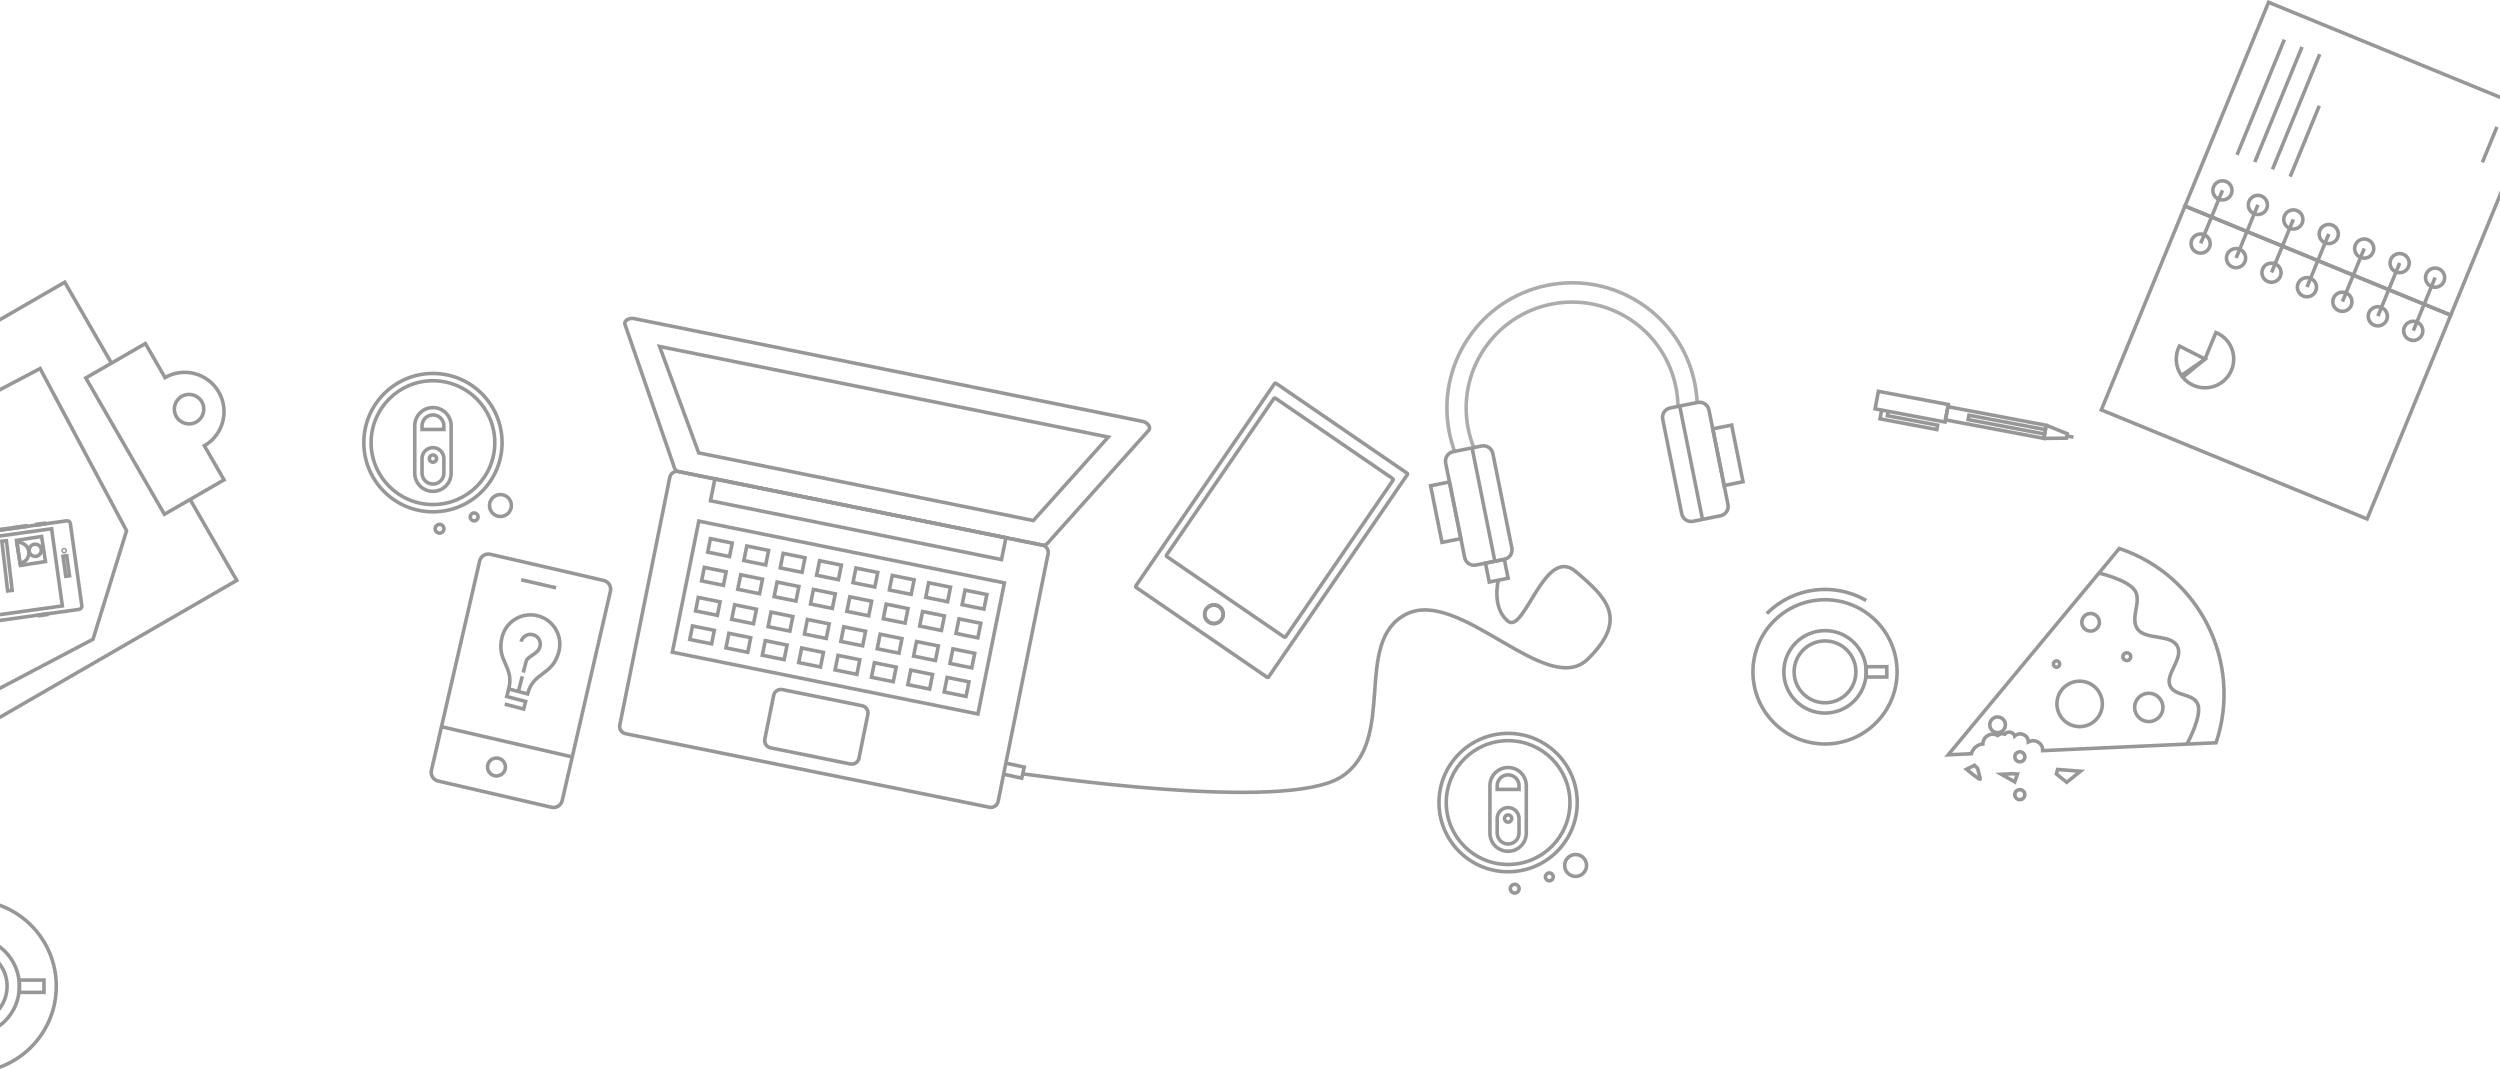 <?xml version="1.0" encoding="UTF-8" standalone="no"?>
<svg width="1440px" height="616px" viewBox="0 0 1440 616" version="1.1" xmlns="http://www.w3.org/2000/svg" xmlns:xlink="http://www.w3.org/1999/xlink" xmlns:sketch="http://www.bohemiancoding.com/sketch/ns">
    <!-- Generator: Sketch 3.2 (9961) - http://www.bohemiancoding.com/sketch -->
    <title>Cover</title>
    <desc>Created with Sketch.</desc>
    <defs>
        <linearGradient x1="880.332%" y1="848.337%" x2="1119.247%" y2="848.337%" id="linearGradient-1">
            <stop stop-color="#3F2576" offset="0%"></stop>
            <stop stop-color="#FF5722" offset="100%"></stop>
        </linearGradient>
        <linearGradient x1="1580.896%" y1="905.73%" x2="1597.297%" y2="905.73%" id="linearGradient-2">
            <stop stop-color="#3F2576" offset="0%"></stop>
            <stop stop-color="#FF5722" offset="100%"></stop>
        </linearGradient>
        <linearGradient x1="1599.46%" y1="871.755%" x2="1604.97%" y2="871.755%" id="linearGradient-3">
            <stop stop-color="#3F2576" offset="0%"></stop>
            <stop stop-color="#FF5722" offset="100%"></stop>
        </linearGradient>
    </defs>
    <g id="Page-1" stroke="none" stroke-width="1" fill="none" fill-rule="evenodd" sketch:type="MSPage">
        <g id="Desktop-HD" sketch:type="MSArtboardGroup" transform="translate(0, -265)" stroke="#979797">
            <g id="Landing" sketch:type="MSLayerGroup" transform="translate(-359, 4)">
                <g id="Cover" transform="translate(0.363, 73.112)" sketch:type="MSShapeGroup">
                    <g id="layer1">
                        <g id="g5096" transform="translate(0.11, 0.436)">
                            <path d="M947.523,633.173 C949.541,633.173 1098.733,656.016 1131.179,634.881 C1163.624,613.746 1137.393,557.287 1168.28,541.335 C1199.168,525.384 1249.641,590.204 1273.165,567.043 C1296.688,543.882 1283.92,531.694 1266.052,516.575 C1248.183,501.457 1236.501,553.256 1226.985,545.176 C1217.469,537.095 1221.634,521.253 1221.634,521.253" id="path14527" stroke-width="2.065"></path>
                            <g id="g18255" transform="translate(1182.354, 350.292)" stroke-width="2.065">
                                <path d="M13.215,97.341 L29.526,94.054 C32.537,93.447 35.449,95.385 36.056,98.398 L47.003,152.806 C47.609,155.819 45.673,158.734 42.662,159.341 L26.352,162.628 C23.341,163.235 20.429,161.297 19.822,158.284 L8.875,103.877 C8.269,100.863 10.205,97.948 13.215,97.341 L13.215,97.341 Z" id="path14355"></path>
                                <path d="M0.192,116.95 L11.064,114.759 L17.631,147.396 L6.759,149.587 L0.192,116.95 Z" id="path14357"></path>
                                <path d="M25.251,95.386 C23.809,91.858 22.679,88.144 21.899,84.269 C15.249,51.216 36.63,19.026 69.655,12.369 C102.681,5.713 134.844,27.112 141.495,60.165 C142.25,63.917 142.641,67.659 142.7,71.351" id="path14359" opacity="0.8"></path>
                                <path d="M14.206,97.602 C12.871,94.035 11.802,90.314 11.027,86.46 C3.167,47.398 28.435,9.355 67.465,1.488 C106.495,-6.378 144.507,18.911 152.367,57.974 C153.14,61.815 153.595,65.646 153.743,69.441" id="path14361" opacity="0.8"></path>
                                <path d="M154.001,68.966 L138.247,72.142 C135.236,72.748 133.299,75.663 133.906,78.677 L144.853,133.084 C145.459,136.098 148.372,138.036 151.383,137.429 L167.139,134.254 C170.149,133.647 172.085,130.732 171.479,127.718 L160.532,73.311 C159.925,70.297 157.013,68.359 154.001,68.966 L154.001,68.966 Z" id="path14363"></path>
                                <path d="M173.593,82.001 L162.722,84.193 L169.288,116.83 L180.16,114.639 L173.593,82.001 Z" id="path14365"></path>
                                <path d="M24.089,95.15 L37.226,160.437" id="path14367"></path>
                                <path d="M143.684,71.046 L156.82,136.333" id="path14369"></path>
                                <path d="M31.789,161.533 L42.662,159.341 L44.851,170.222 L33.979,172.414 L31.789,161.533 Z" id="path14371"></path>
                            </g>
                            <g id="g18284" transform="translate(666.838, 370.776)" stroke-width="2.065">
                                <path d="M82.518,88.298 L292.05,130.654 C294.37,131.124 295.862,133.372 295.393,135.695 L266.615,278.294 C266.146,280.618 263.9,282.11 261.579,281.641 L52.047,239.285 C49.725,238.816 48.235,236.568 48.703,234.244 L77.482,91.645 C77.95,89.322 80.196,87.829 82.518,88.298 L82.518,88.298 Z" id="path14271"></path>
                                <path d="M103.47,92.534 L271.095,126.418 L268.556,139.001 L100.931,105.116 L103.47,92.534 Z" id="path14273"></path>
                                <path d="M94.202,116.851 L270.208,152.43 L254.973,227.923 L78.967,192.344 L94.202,116.851 Z" id="path14275"></path>
                                <path d="M56.693,0.14 L350.037,59.438 C352.359,59.907 354.962,62.714 353.381,64.479 L297.085,127.307 C295.505,129.072 294.37,131.123 292.049,130.654 L82.519,88.298 C80.197,87.829 79.947,85.498 79.174,83.258 L51.657,3.486 C50.884,1.246 54.372,-0.33 56.693,0.14 L56.693,0.14 Z" id="path14277"></path>
                                <path d="M71.608,16.252 L330.058,68.422 L286.911,116.512 L94.138,77.544 L71.608,16.252 Z" id="path14279"></path>
                                <path d="M100.891,126.934 L113.462,129.475 L111.893,137.251 L99.321,134.71 L100.891,126.934 Z" id="path14281"></path>
                                <path d="M121.843,131.169 L134.415,133.711 L132.722,142.099 L120.15,139.557 L121.843,131.169 Z" id="path14283"></path>
                                <path d="M142.796,135.405 L155.368,137.946 L153.675,146.334 L141.104,143.793 L142.796,135.405 Z" id="path14285"></path>
                                <path d="M163.75,139.64 L176.322,142.182 L174.629,150.57 L162.057,148.029 L163.75,139.64 Z" id="path14287"></path>
                                <path d="M184.703,143.876 L197.275,146.417 L195.582,154.806 L183.01,152.264 L184.703,143.876 Z" id="path14289"></path>
                                <path d="M205.655,148.112 L218.227,150.653 L216.534,159.041 L203.962,156.5 L205.655,148.112 Z" id="path14291"></path>
                                <path d="M226.609,152.347 L239.181,154.888 L237.488,163.277 L224.916,160.735 L226.609,152.347 Z" id="path14293"></path>
                                <path d="M247.561,156.583 L260.133,159.124 L258.44,167.512 L245.868,164.971 L247.561,156.583 Z" id="path14295"></path>
                                <path d="M97.379,143.488 L109.951,146.03 L108.382,153.806 L95.81,151.265 L97.379,143.488 Z" id="path14297"></path>
                                <path d="M118.332,147.724 L130.904,150.265 L129.211,158.654 L116.639,156.112 L118.332,147.724 Z" id="path14299"></path>
                                <path d="M139.285,151.96 L151.857,154.501 L150.164,162.889 L137.592,160.348 L139.285,151.96 Z" id="path14301"></path>
                                <path d="M160.238,156.195 L172.81,158.736 L171.117,167.125 L158.545,164.583 L160.238,156.195 Z" id="path14303"></path>
                                <path d="M181.191,160.431 L193.763,162.972 L192.07,171.36 L179.498,168.819 L181.191,160.431 Z" id="path14305"></path>
                                <path d="M202.145,164.666 L214.717,167.208 L213.023,175.596 L200.452,173.054 L202.145,164.666 Z" id="path14307"></path>
                                <path d="M223.097,168.902 L235.669,171.443 L233.977,179.831 L221.405,177.29 L223.097,168.902 Z" id="path14309"></path>
                                <path d="M244.051,173.137 L256.623,175.679 L254.93,184.067 L242.358,181.526 L244.051,173.137 Z" id="path14311"></path>
                                <path d="M93.888,160.789 L106.46,163.33 L104.89,171.107 L92.318,168.565 L93.888,160.789 Z" id="path14313"></path>
                                <path d="M114.841,165.025 L127.412,167.566 L125.72,175.954 L113.148,173.413 L114.841,165.025 Z" id="path14315"></path>
                                <path d="M135.794,169.26 L148.366,171.802 L146.673,180.19 L134.101,177.648 L135.794,169.26 Z" id="path14317"></path>
                                <path d="M156.746,173.496 L169.318,176.037 L167.625,184.425 L155.053,181.884 L156.746,173.496 Z" id="path14319"></path>
                                <path d="M177.699,177.731 L190.271,180.273 L188.579,188.661 L176.007,186.119 L177.699,177.731 Z" id="path14321"></path>
                                <path d="M198.654,181.967 L211.225,184.508 L209.532,192.897 L196.961,190.355 L198.654,181.967 Z" id="path14323"></path>
                                <path d="M219.606,186.203 L232.178,188.744 L230.485,197.132 L217.913,194.591 L219.606,186.203 Z" id="path14325"></path>
                                <path d="M240.559,190.438 L253.131,192.979 L251.438,201.368 L238.867,198.826 L240.559,190.438 Z" id="path14327"></path>
                                <path d="M90.57,177.226 L103.142,179.767 L101.574,187.543 L89.002,185.002 L90.57,177.226 Z" id="path14329"></path>
                                <path d="M111.524,181.461 L124.096,184.003 L122.403,192.391 L109.831,189.849 L111.524,181.461 Z" id="path14331"></path>
                                <path d="M132.477,185.697 L145.048,188.238 L143.355,196.626 L130.783,194.085 L132.477,185.697 Z" id="path14333"></path>
                                <path d="M153.429,189.932 L166.001,192.474 L164.309,200.862 L151.737,198.32 L153.429,189.932 Z" id="path14335"></path>
                                <path d="M174.383,194.168 L186.954,196.709 L185.261,205.097 L172.689,202.556 L174.383,194.168 Z" id="path14337"></path>
                                <path d="M195.336,198.403 L207.908,200.945 L206.215,209.333 L193.643,206.792 L195.336,198.403 Z" id="path14339"></path>
                                <path d="M216.289,202.639 L228.861,205.18 L227.169,213.569 L214.597,211.027 L216.289,202.639 Z" id="path14341"></path>
                                <path d="M237.242,206.875 L249.814,209.416 L248.121,217.804 L235.549,215.263 L237.242,206.875 Z" id="path14343"></path>
                                <path d="M142.345,213.887 L188.209,223.158 C190.53,223.627 192.021,225.875 191.552,228.199 L186.474,253.364 C186.005,255.687 183.758,257.18 181.438,256.711 L135.573,247.439 C133.252,246.97 131.761,244.722 132.229,242.399 L137.308,217.233 C137.777,214.91 140.023,213.418 142.345,213.887 L142.345,213.887 Z" id="path14345"></path>
                                <path d="M271.143,256.253 L281.675,258.525 L280.224,264.9 L269.818,262.627" id="path14373"></path>
                            </g>
                            <g id="g16711" transform="translate(150.448, 349.184)" stroke-width="2.065">
                                <path d="M317.477,125.802 L344.46,172.576 L99.294,314.24 L0.211,142.481 L245.377,0.818 L272.075,47.098" id="path14435"></path>
                                <path d="M334.082,64.067 C327.829,53.226 313.977,49.511 303.145,55.77 L291.822,36.141 L257.499,55.974 L302.793,134.492 L337.117,114.659 L325.794,95.029 C336.626,88.77 340.337,74.908 334.082,64.067 L334.082,64.067 Z" id="path14437"></path>
                                <path d="M321.229,81.308 C317.166,83.655 311.973,82.262 309.628,78.196 C307.282,74.131 308.674,68.932 312.736,66.585 C316.798,64.238 321.992,65.631 324.337,69.697 C326.682,73.762 325.291,78.96 321.229,81.308 L321.229,81.308 Z" id="path14439"></path>
                                <path d="M231.182,50.557 L280.978,143.974 L261.645,206.474 L126.538,277.545 L54.957,143.258 L231.182,50.557 L231.182,50.557 Z" id="path14441"></path>
                            </g>
                            <g id="g16642" transform="translate(1565.766, 594.951) rotate(-40.626) translate(-1565.766, -594.951) translate(1483.309, 534.099)" stroke-width="2.065">
                                <path d="M0.099,26.153 L10.646,34.361 C12.447,33.17 14.711,32.718 16.969,33.289 C17.859,33.514 18.629,33.925 19.355,34.405 C20.715,32.87 22.902,32.118 25.027,32.655 C26.968,33.145 28.429,34.565 29.024,36.334 C29.384,36.322 29.763,36.317 30.132,36.41 C31.248,36.692 32.099,37.434 32.612,38.371 C33.046,38.303 33.486,38.283 33.939,38.398 C35.75,38.855 36.848,40.695 36.39,42.508 C36.36,42.646 36.262,42.741 36.197,42.869 C36.616,42.869 37.073,42.888 37.499,42.995 C40.055,43.64 41.605,46.238 40.96,48.796 C40.787,49.483 40.408,50.087 39.99,50.605 L40.281,50.678 C43.263,51.432 45.071,54.462 44.318,57.447 C44.086,58.365 43.605,59.13 43.01,59.786 L121.751,121.353 C163.633,96.331 177.322,42.049 152.32,0.132 L0.099,26.153 Z" id="path14529"></path>
                                <path d="M108.515,111.029 C108.515,111.029 125.633,104.572 128.148,97.83 C130.663,91.087 120.849,85.748 123.05,78.999 C125.249,72.25 139.311,72.376 141.051,64.567 C142.791,56.757 129.357,50.033 130.075,42.198 C130.792,34.363 142.499,31.768 143.359,24.315 C144.219,16.863 134.321,3.463 134.321,3.463" id="path14531"></path>
                                <path d="M79.896,40.501 C86.9,42.27 91.145,49.388 89.378,56.398 C87.61,63.408 80.499,67.657 73.494,65.888 C66.489,64.119 62.243,57.001 64.012,49.991 C65.779,42.98 72.891,38.731 79.896,40.501 L79.896,40.501 Z" id="path14533"></path>
                                <path d="M107.592,72.759 C111.961,73.863 114.609,78.301 113.506,82.674 C112.403,87.046 107.967,89.695 103.599,88.592 C99.231,87.488 96.583,83.05 97.686,78.678 C98.788,74.305 103.224,71.656 107.592,72.759 L107.592,72.759 Z" id="path14535"></path>
                                <path d="M113.312,16.71 C116.023,17.395 117.667,20.15 116.982,22.864 C116.298,25.578 113.544,27.223 110.834,26.538 C108.122,25.853 106.478,23.098 107.163,20.384 C107.847,17.67 110.6,16.026 113.312,16.71 L113.312,16.71 Z" id="path14537"></path>
                                <path d="M34.075,27.185 C36.485,27.793 37.945,30.242 37.338,32.655 C36.729,35.067 34.281,36.529 31.871,35.92 C29.462,35.311 28.001,32.862 28.609,30.45 C29.218,28.038 31.664,26.576 34.075,27.185 L34.075,27.185 Z" id="path14539"></path>
                                <path d="M115.562,48.058 C116.766,48.363 117.497,49.587 117.193,50.793 C116.888,52 115.666,52.731 114.46,52.426 C113.255,52.122 112.525,50.897 112.829,49.691 C113.133,48.485 114.356,47.754 115.562,48.058 L115.562,48.058 Z" id="path14541"></path>
                                <path d="M81.976,25.346 C82.955,25.593 83.55,26.588 83.302,27.568 C83.055,28.548 82.061,29.142 81.082,28.895 C80.102,28.647 79.509,27.653 79.757,26.673 C80.004,25.693 80.998,25.099 81.976,25.346 L81.976,25.346 Z" id="path14543"></path>
                                <path d="M7.698,40.597 L2.684,39.331 C2.684,39.331 4.397,49.619 5.027,48.751 C5.656,47.884 7.886,43.109 7.886,43.109 L7.698,40.597 Z" id="path14545"></path>
                                <path d="M16.061,54.618 L19.082,62.978 L23.188,60.525 L20.877,58.299 L16.061,54.618 Z" id="path14547"></path>
                                <path d="M40.234,75.097 L41.617,82.632 L51.795,82.945 L42.456,73.605 L40.234,75.097 Z" id="path14549"></path>
                                <path d="M31.412,51.105 C32.956,51.495 33.892,53.064 33.502,54.61 C33.112,56.156 31.544,57.093 30,56.702 C28.455,56.312 27.519,54.743 27.909,53.197 C28.299,51.651 29.867,50.714 31.412,51.105 L31.412,51.105 Z" id="path14551"></path>
                                <path d="M17.191,67.634 C18.736,68.024 19.671,69.594 19.281,71.14 C18.891,72.685 17.324,73.622 15.779,73.232 C14.234,72.842 13.298,71.273 13.688,69.727 C14.078,68.181 15.646,67.244 17.191,67.634 L17.191,67.634 Z" id="path14553"></path>
                            </g>
                            <g id="g16683" transform="translate(1367.828, 526.84)" stroke-width="2.065">
                                <path d="M83.423,47.602 C83.423,70.549 64.836,89.152 41.907,89.152 C18.979,89.152 0.392,70.549 0.392,47.602 C0.392,24.655 18.979,6.052 41.907,6.052 C64.836,6.052 83.423,24.655 83.423,47.602 L83.423,47.602 Z" id="path14555"></path>
                                <path d="M65.63,47.602 C65.63,60.715 55.009,71.345 41.907,71.345 C28.806,71.345 18.184,60.715 18.184,47.602 C18.184,34.489 28.806,23.859 41.907,23.859 C55.009,23.859 65.63,34.489 65.63,47.602 L65.63,47.602 Z" id="path14557"></path>
                                <path d="M65.63,44.635 L77.492,44.635 L77.492,50.57 L65.63,50.57 L65.63,44.635 Z" id="path14559"></path>
                                <path d="M59.7,47.602 C59.7,57.437 51.734,65.409 41.907,65.409 C32.081,65.409 24.115,57.437 24.115,47.602 C24.115,37.767 32.081,29.795 41.907,29.795 C51.734,29.795 59.7,37.767 59.7,47.602 L59.7,47.602 Z" id="path14561"></path>
                                <path d="M8.358,14.025 C23.542,-1.173 47.033,-4.268 65.63,6.478" id="path14563"></path>
                            </g>
                            <g id="g19677" transform="translate(1187.099, 609.829)" stroke-width="2.065">
                                <path d="M42.195,49.084 C42.195,50.243 41.257,51.182 40.099,51.182 C38.942,51.182 38.003,50.243 38.003,49.084 C38.003,47.926 38.942,46.987 40.099,46.987 C41.257,46.987 42.195,47.926 42.195,49.084 L42.195,49.084 Z" id="path14485"></path>
                                <path d="M40.099,42.792 C43.581,42.792 46.386,45.598 46.386,49.084 L46.386,57.473 C46.386,60.96 43.581,63.765 40.099,63.765 C36.616,63.765 33.812,60.96 33.812,57.473 L33.812,49.084 C33.812,45.598 36.616,42.792 40.099,42.792 L40.099,42.792 Z" id="path14487"></path>
                                <path d="M40.099,19.719 C45.904,19.719 50.577,24.397 50.577,30.206 L50.577,57.477 C50.577,63.287 45.904,67.964 40.099,67.964 C34.294,67.964 29.62,63.287 29.62,57.477 L29.62,30.206 C29.62,24.397 34.294,19.719 40.099,19.719 L40.099,19.719 Z" id="path14489"></path>
                                <path d="M40.099,23.941 C36.616,23.941 33.812,26.748 33.812,30.234 L33.812,32.331 L46.386,32.331 L46.386,30.234 C46.386,26.748 43.581,23.941 40.099,23.941 L40.099,23.941 Z" id="path14491"></path>
                                <path d="M75.725,39.908 C75.725,59.6 59.774,75.564 40.099,75.564 C20.423,75.564 4.472,59.6 4.472,39.908 C4.472,20.215 20.423,4.251 40.099,4.251 C59.774,4.251 75.725,20.215 75.725,39.908 L75.725,39.908 Z" id="path14493"></path>
                                <path d="M79.917,39.908 C79.917,61.917 62.09,79.759 40.099,79.759 C18.108,79.759 0.281,61.917 0.281,39.908 C0.281,17.899 18.108,0.057 40.099,0.057 C62.09,0.057 79.917,17.899 79.917,39.908 L79.917,39.908 Z" id="path14495"></path>
                                <path d="M46.434,89.506 C46.434,90.901 45.305,92.031 43.912,92.031 C42.518,92.031 41.389,90.901 41.389,89.506 C41.389,88.112 42.518,86.982 43.912,86.982 C45.305,86.982 46.434,88.112 46.434,89.506 L46.434,89.506 Z" id="path14565"></path>
                                <path d="M85.282,76.126 C85.282,79.611 82.459,82.438 78.976,82.438 C75.493,82.438 72.669,79.611 72.669,76.126 C72.669,72.64 75.493,69.814 78.976,69.814 C82.459,69.814 85.282,72.64 85.282,76.126 L85.282,76.126 Z" id="path14567"></path>
                                <path d="M66.11,82.689 C66.11,83.945 65.094,84.961 63.84,84.961 C62.586,84.961 61.57,83.945 61.57,82.689 C61.57,81.435 62.586,80.417 63.84,80.417 C65.094,80.417 66.11,81.435 66.11,82.689 L66.11,82.689 Z" id="path14569"></path>
                            </g>
                            <g id="g16869" transform="translate(1438.277, 412.707)" stroke-width="2.065">
                                <path d="M97.484,27.266 L98.908,19.706 L42.249,9.017 L40.825,16.576 L97.484,27.266 Z" id="path14589"></path>
                                <path d="M97.959,24.746 L98.434,22.225 L54.365,13.911 L53.891,16.431 L97.959,24.746 Z" id="path14591"></path>
                                <path d="M97.484,27.266 L110.55,27.121 L111.025,24.601 L98.909,19.705" id="path14593"></path>
                                <path d="M110.787,25.861 L114.564,26.573" id="path14595"></path>
                                <path d="M40.588,17.836 L42.486,7.755 L2.196,0.153 L0.297,10.234 L40.588,17.836 Z" id="path14597"></path>
                                <path d="M4.074,10.947 L3.125,15.987 L35.861,22.164 L36.335,19.643 L7.377,14.18 L7.851,11.659" id="path14599"></path>
                            </g>
                            <g id="g17223" transform="translate(658.338, 579.843) rotate(-21) translate(-658.338, -579.843) translate(590.457, 503.986)" stroke-width="2.065">
                                <path d="M77.883,1.371 L133.421,38.853 C135.788,40.45 136.409,43.643 134.813,46.011 L65.674,148.628 C64.079,150.996 60.888,151.616 58.522,150.02 L2.984,112.538 C0.617,110.941 -0.003,107.748 1.592,105.38 L70.731,2.764 C72.327,0.395 75.516,-0.226 77.883,1.371 L77.883,1.371 Z" id="path14347"></path>
                                <path d="M41.531,119.893 C39.939,122.255 36.737,122.878 34.378,121.286 C32.018,119.694 31.396,116.489 32.987,114.127 C34.577,111.766 37.78,111.142 40.14,112.735 C42.499,114.327 43.122,117.532 41.531,119.893 L41.531,119.893 Z" id="path14349"></path>
                                <path d="M89.211,21.455 L106.299,32.988" id="path14351"></path>
                                <path d="M15.996,84.001 L80.078,127.249" id="path14353"></path>
                                <path d="M90.757,44.286 C83.184,38.843 72.637,40.575 67.198,48.154 C58.682,60.024 67.839,66.57 59.946,77.572 L69.086,84.142 C76.981,73.14 86.105,79.734 94.622,67.864 C100.06,60.285 98.33,49.729 90.757,44.286 L90.757,44.286 Z" id="path14601"></path>
                                <path d="M59.946,77.572 L57.32,81.232 L66.46,87.801 L63.834,91.461 L54.694,84.891" id="path14603"></path>
                                <path d="M76.356,54.701 C78.169,52.175 81.685,51.597 84.209,53.412 C86.733,55.226 87.311,58.744 85.497,61.271 C82.821,65.001 76.88,63.776 75.076,66.26 L71.137,71.75" id="path14605"></path>
                                <path d="M69.863,73.607 L64.612,80.926" id="path14607"></path>
                            </g>
                            <g id="g16765" transform="translate(291.443, 705.27)" stroke-width="2.065">
                                <path d="M99.51,50.242 C99.51,77.65 77.31,99.869 49.925,99.869 C22.54,99.869 0.34,77.65 0.34,50.242 C0.34,22.835 22.54,0.616 49.925,0.616 C77.31,0.616 99.51,22.835 99.51,50.242 L99.51,50.242 Z" id="path14609"></path>
                                <path d="M78.259,50.242 C78.259,65.904 65.573,78.6 49.925,78.6 C34.277,78.6 21.591,65.904 21.591,50.242 C21.591,34.581 34.277,21.884 49.925,21.884 C65.573,21.884 78.259,34.581 78.259,50.242 L78.259,50.242 Z" id="path14611"></path>
                                <path d="M78.259,46.698 L92.426,46.698 L92.426,53.787 L78.259,53.787 L78.259,46.698 Z" id="path14613"></path>
                                <path d="M71.175,50.242 C71.175,61.989 61.662,71.511 49.925,71.511 C38.188,71.511 28.675,61.989 28.675,50.242 C28.675,38.496 38.188,28.974 49.925,28.974 C61.662,28.974 71.175,38.496 71.175,50.242 L71.175,50.242 Z" id="path14615"></path>
                            </g>
                            <g id="g17056" transform="translate(1771.877, 316.545) rotate(50.251) translate(-1771.877, -316.545) translate(1568.131, 66.642)">
                                <g id="g16517" transform="translate(183.583, 249.541) rotate(-79.547) translate(-183.583, -249.541) translate(-43.382, 105.033)">
                                    <g id="g15035" transform="translate(0.731, 0.59)">
                                        <path d="M99.605,78.99 L199.049,0.194 L301.826,129.905 L202.382,208.701 L99.605,78.99 L99.605,78.99 Z" id="path14375" stroke-width="2.065"></path>
                                        <path d="M127.177,78.258 C129.069,80.646 128.667,84.115 126.279,86.008 C123.891,87.9 120.422,87.498 118.53,85.11 C116.638,82.722 117.04,79.252 119.428,77.36 C121.815,75.468 125.285,75.87 127.177,78.258 L127.177,78.258 L127.177,78.258 Z" id="path14377" stroke-width="2.065"></path>
                                        <path d="M140.881,95.553 C142.773,97.941 142.371,101.41 139.983,103.302 C137.595,105.194 134.125,104.792 132.233,102.404 C130.341,100.017 130.743,96.547 133.131,94.655 C135.519,92.763 138.989,93.165 140.881,95.553 L140.881,95.553 L140.881,95.553 Z" id="path14379" stroke-width="2.065"></path>
                                        <path d="M154.584,112.847 C156.476,115.235 156.074,118.705 153.687,120.597 C151.299,122.489 147.829,122.087 145.937,119.699 C144.045,117.311 144.447,113.842 146.835,111.95 C149.223,110.058 152.692,110.459 154.584,112.847 L154.584,112.847 L154.584,112.847 Z" id="path14381" stroke-width="2.065"></path>
                                        <path d="M168.288,130.142 C170.18,132.53 169.778,136 167.39,137.892 C165.002,139.784 161.533,139.382 159.641,136.994 C157.748,134.606 158.15,131.136 160.538,129.244 C162.926,127.352 166.396,127.754 168.288,130.142 L168.288,130.142 L168.288,130.142 Z" id="path14383" stroke-width="2.065"></path>
                                        <path d="M181.991,147.437 C183.884,149.825 183.482,153.294 181.094,155.186 C178.706,157.079 175.236,156.677 173.344,154.289 C171.452,151.901 171.854,148.431 174.242,146.539 C176.63,144.647 180.099,145.049 181.991,147.437 L181.991,147.437 L181.991,147.437 Z" id="path14385" stroke-width="2.065"></path>
                                        <path d="M195.695,164.732 C197.587,167.12 197.185,170.589 194.797,172.481 C192.409,174.373 188.94,173.971 187.048,171.583 C185.156,169.195 185.558,165.726 187.945,163.834 C190.333,161.942 193.803,162.344 195.695,164.732 L195.695,164.732 L195.695,164.732 Z" id="path14387" stroke-width="2.065"></path>
                                        <path d="M209.399,182.026 C211.291,184.414 210.889,187.884 208.501,189.776 C206.113,191.668 202.643,191.266 200.751,188.878 C198.859,186.49 199.261,183.021 201.649,181.129 C204.037,179.236 207.507,179.638 209.399,182.026 L209.399,182.026 L209.399,182.026 Z" id="path14389" stroke-width="2.065"></path>
                                        <path d="M202.369,208.711 L102.924,287.506 L0.147,157.796 L99.592,79 L202.369,208.711 L202.369,208.711 Z" id="path14391" stroke-width="2.065"></path>
                                        <path d="M92.575,105.675 C90.683,103.287 91.085,99.818 93.473,97.926 C95.861,96.034 99.331,96.436 101.223,98.824 C103.115,101.211 102.713,104.681 100.325,106.573 C97.937,108.465 94.468,108.063 92.575,105.675 L92.575,105.675 L92.575,105.675 Z" id="path14393" stroke-width="2.065"></path>
                                        <path d="M106.279,122.97 C104.387,120.582 104.789,117.113 107.177,115.22 C109.565,113.328 113.034,113.73 114.926,116.118 C116.819,118.506 116.417,121.976 114.029,123.868 C111.641,125.76 108.171,125.358 106.279,122.97 L106.279,122.97 L106.279,122.97 Z" id="path14395" stroke-width="2.065"></path>
                                        <path d="M119.983,140.265 C118.091,137.877 118.492,134.407 120.88,132.515 C123.268,130.623 126.738,131.025 128.63,133.413 C130.522,135.801 130.12,139.27 127.732,141.163 C125.344,143.055 121.875,142.653 119.983,140.265 L119.983,140.265 L119.983,140.265 Z" id="path14397" stroke-width="2.065"></path>
                                        <path d="M133.686,157.56 C131.794,155.172 132.196,151.702 134.584,149.81 C136.972,147.918 140.441,148.32 142.334,150.708 C144.226,153.096 143.824,156.565 141.436,158.457 C139.048,160.349 135.578,159.947 133.686,157.56 L133.686,157.56 L133.686,157.56 Z" id="path14399" stroke-width="2.065"></path>
                                        <path d="M147.39,174.854 C145.498,172.466 145.9,168.997 148.288,167.105 C150.676,165.213 154.145,165.614 156.037,168.002 C157.929,170.39 157.527,173.86 155.139,175.752 C152.751,177.644 149.282,177.242 147.39,174.854 L147.39,174.854 L147.39,174.854 Z" id="path14401" stroke-width="2.065"></path>
                                        <path d="M161.093,192.149 C159.201,189.761 159.603,186.292 161.991,184.399 C164.379,182.507 167.849,182.909 169.741,185.297 C171.633,187.685 171.231,191.155 168.843,193.047 C166.455,194.939 162.986,194.537 161.093,192.149 L161.093,192.149 L161.093,192.149 Z" id="path14403" stroke-width="2.065"></path>
                                        <path d="M174.797,209.444 C172.905,207.056 173.307,203.586 175.695,201.694 C178.083,199.802 181.552,200.204 183.444,202.592 C185.337,204.98 184.935,208.449 182.547,210.341 C180.159,212.234 176.689,211.832 174.797,209.444 L174.797,209.444 L174.797,209.444 Z" id="path14405" stroke-width="2.065"></path>
                                        <path d="M96.977,102.187 L122.919,81.632" id="path14407" stroke-width="2.065"></path>
                                        <path d="M110.68,119.482 L136.622,98.926" id="path14409" stroke-width="2.065"></path>
                                        <path d="M124.384,136.776 L150.326,116.221" id="path14411" stroke-width="2.065"></path>
                                        <path d="M138.087,154.071 L164.03,133.516" id="path14413" stroke-width="2.065"></path>
                                        <path d="M151.791,171.366 L177.733,150.81" id="path14415" stroke-width="2.065"></path>
                                        <path d="M165.495,188.661 L191.437,168.105" id="path14417" stroke-width="2.065"></path>
                                        <path d="M179.198,205.955 L205.14,185.4" id="path14419" stroke-width="2.065"></path>
                                        <path d="M140.213,67.928 L196.421,23.391" id="path14421" stroke-width="2.065"></path>
                                        <path d="M147.065,76.575 L203.273,32.039" id="path14423" stroke-width="2.065"></path>
                                        <path d="M153.917,85.223 L210.125,40.686" id="path14425" stroke-width="2.065"></path>
                                        <path d="M160.769,93.87 L195.358,66.463" id="path14427" stroke-width="2.065"></path>
                                        <path d="M261.348,140.863 L278.643,127.16" id="path14429" stroke-width="2.065"></path>
                                        <path d="M79.517,151.213 C85.193,158.377 83.988,168.785 76.824,174.462 C69.66,180.138 59.251,178.932 53.575,171.768 C51.87,169.616 50.727,167.073 50.249,164.369 L66.546,161.491 L79.517,151.213 L79.517,151.213 Z" id="path14431" stroke-width="2.065"></path>
                                        <path d="M50.075,163.095 C49.482,157.011 52.292,151.095 57.382,147.71 L66.546,161.491 L50.075,163.095 L50.075,163.095 Z" id="path14433" stroke-width="2.065"></path>
                                    </g>
                                </g>
                            </g>
                            <g id="g17196" transform="translate(299.4, 486.544)">
                                <g id="g25491-9-3" transform="translate(53.726, 33.389) rotate(82.059) translate(-53.726, -33.389) translate(27.151, -16.965)">
                                    <rect id="rect24794-6-1-47" stroke-width="2.065" x="0.449" y="0.588" width="51.507" height="100.01" rx="1.825"></rect>
                                    <rect id="rect24796-7-6-1" stroke-width="2.065" x="3.767" y="11.717" width="44.871" height="75.504"></rect>
                                    <rect id="rect24798-7-2-3" stroke-width="2.065" x="20.374" y="5.221" width="11.657" height="2.188"></rect>
                                    <path d="M17.697,6.283 C17.697,6.518 17.506,6.709 17.272,6.709 C17.037,6.709 16.847,6.518 16.847,6.283 C16.847,6.048 17.037,5.858 17.272,5.858 C17.506,5.858 17.697,6.048 17.697,6.283 L17.697,6.283 Z" id="path24800-9-7-7" stroke-width="2.527"></path>
                                    <rect id="rect25467-6-2" stroke-width="2.065" x="0.042" y="15.459" width="0.442" height="4.329"></rect>
                                    <rect id="rect25469-5-7" stroke-width="2.065" x="0.042" y="26.072" width="0.442" height="7.402"></rect>
                                    <rect id="rect25471-1-5" stroke-width="2.065" x="0.042" y="35.383" width="0.442" height="7.402"></rect>
                                    <rect id="rect25467-2-3-34" stroke-width="2.065" x="51.945" y="21.208" width="0.442" height="4.329"></rect>
                                </g>
                                <g id="g4455-7-0-4" transform="translate(76.667, 18.218) rotate(81.127) translate(-76.667, -18.218) translate(69.207, 10.292)">
                                    <rect id="rect4445-6-7-5" stroke-width="2.065" x="0.232" y="0.307" width="14.616" height="14.628"></rect>
                                    <g id="g4451-1-2-5" transform="translate(1.141, 1.524)" stroke-width="2.065">
                                        <path d="M9.908,3.639 C9.908,5.578 8.337,7.15 6.4,7.15 C4.463,7.15 2.892,5.578 2.892,3.639 C2.892,1.7 4.463,0.129 6.4,0.129 C8.337,0.129 9.908,1.7 9.908,3.639 L9.908,3.639 Z" id="path4447-4-2-1"></path>
                                        <path d="M0.37,13.411 C0.37,10.078 3.07,7.376 6.4,7.376 C9.73,7.376 12.429,10.078 12.429,13.411 L6.4,13.411 L0.37,13.411 Z" id="path4449-2-5-4"></path>
                                    </g>
                                </g>
                                <path d="M62.82,12.373 L66.136,40.988 L63.517,41.291 L60.201,12.676 L62.82,12.373 L62.82,12.373 Z" id="rect4547-9-1" stroke-width="2.065"></path>
                            </g>
                            <g id="g19477" transform="translate(204.766, 225.307) rotate(-53.513) translate(-204.766, -225.307) translate(51.84, 84.036)" stroke-width="2.065">
                                <path d="M34.171,88.278 L243.703,130.634 C246.024,131.104 247.515,133.352 247.046,135.675 L218.268,278.274 C217.8,280.598 215.554,282.09 213.232,281.621 L3.7,239.265 C1.379,238.796 -0.112,236.548 0.357,234.225 L29.135,91.625 C29.604,89.302 31.849,87.809 34.171,88.278 L34.171,88.278 Z" id="path19479"></path>
                            </g>
                            <g id="g26337" transform="translate(1090.765, 492.285) rotate(34.86) translate(-1090.765, -492.285) translate(1042.873, 419.346)">
                                <g id="g17334" transform="translate(47.975, 72.765) rotate(269.585) translate(-47.975, -72.765) translate(-24.071, 25.667)">
                                    <g id="g4514-0" transform="translate(0.204, 0.696)">
                                        <rect id="rect4506-8" stroke-width="2.066" x="-1.89379198e-13" y="0.458" width="142.529" height="92.72" rx="0.594"></rect>
                                        <path d="M17.816,46.819 C17.816,49.773 15.423,52.168 12.471,52.168 C9.52,52.168 7.126,49.773 7.126,46.819 C7.126,43.864 9.52,41.469 12.471,41.469 C15.423,41.469 17.816,43.864 17.816,46.819 L17.816,46.819 Z" id="path4510-1" stroke-width="2.065"></path>
                                    </g>
                                    <g id="g26357" transform="translate(7.602, 5.058)">
                                        <rect id="rect26359" stroke-width="2.066" x="17.263" y="0.631" width="110.6" height="83.218" rx="0.594"></rect>
                                        <path d="M10.69,42.419 C10.69,45.373 8.297,47.768 5.345,47.768 C2.393,47.768 1.42108547e-13,45.373 1.42108547e-13,42.419 C1.42108547e-13,39.465 2.393,37.07 5.345,37.07 C8.297,37.07 10.69,39.465 10.69,42.419 L10.69,42.419 Z" id="path26361" stroke-width="2.065"></path>
                                    </g>
                                </g>
                            </g>
                            <g id="g19677-3" transform="translate(567.804, 402.504)" stroke-width="2.065">
                                <path d="M42.195,49.084 C42.195,50.243 41.257,51.182 40.099,51.182 C38.942,51.182 38.003,50.243 38.003,49.084 C38.003,47.926 38.942,46.987 40.099,46.987 C41.257,46.987 42.195,47.926 42.195,49.084 L42.195,49.084 Z" id="path14485-2"></path>
                                <path d="M40.099,42.792 C43.581,42.792 46.386,45.598 46.386,49.084 L46.386,57.473 C46.386,60.96 43.581,63.765 40.099,63.765 C36.616,63.765 33.812,60.96 33.812,57.473 L33.812,49.084 C33.812,45.598 36.616,42.792 40.099,42.792 L40.099,42.792 Z" id="path14487-2"></path>
                                <path d="M40.099,19.719 C45.904,19.719 50.577,24.397 50.577,30.206 L50.577,57.477 C50.577,63.287 45.904,67.964 40.099,67.964 C34.294,67.964 29.62,63.287 29.62,57.477 L29.62,30.206 C29.62,24.397 34.294,19.719 40.099,19.719 L40.099,19.719 Z" id="path14489-1"></path>
                                <path d="M40.099,23.941 C36.616,23.941 33.812,26.748 33.812,30.234 L33.812,32.331 L46.386,32.331 L46.386,30.234 C46.386,26.748 43.581,23.941 40.099,23.941 L40.099,23.941 Z" id="path14491-6"></path>
                                <path d="M75.725,39.908 C75.725,59.6 59.774,75.564 40.099,75.564 C20.423,75.564 4.472,59.6 4.472,39.908 C4.472,20.215 20.423,4.251 40.099,4.251 C59.774,4.251 75.725,20.215 75.725,39.908 L75.725,39.908 Z" id="path14493-8"></path>
                                <path d="M79.917,39.908 C79.917,61.917 62.09,79.759 40.099,79.759 C18.108,79.759 0.281,61.917 0.281,39.908 C0.281,17.899 18.108,0.057 40.099,0.057 C62.09,0.057 79.917,17.899 79.917,39.908 L79.917,39.908 Z" id="path14495-5"></path>
                                <path d="M46.434,89.506 C46.434,90.901 45.305,92.031 43.912,92.031 C42.518,92.031 41.389,90.901 41.389,89.506 C41.389,88.113 42.518,86.982 43.912,86.982 C45.305,86.982 46.434,88.113 46.434,89.506 L46.434,89.506 Z" id="path14565-7"></path>
                                <path d="M85.282,76.126 C85.282,79.611 82.459,82.438 78.976,82.438 C75.493,82.438 72.669,79.611 72.669,76.126 C72.669,72.64 75.493,69.814 78.976,69.814 C82.459,69.814 85.282,72.64 85.282,76.126 L85.282,76.126 Z" id="path14567-6"></path>
                                <path d="M66.11,82.689 C66.11,83.945 65.094,84.962 63.84,84.962 C62.586,84.962 61.57,83.945 61.57,82.689 C61.57,81.435 62.586,80.417 63.84,80.417 C65.094,80.417 66.11,81.435 66.11,82.689 L66.11,82.689 Z" id="path14569-1"></path>
                            </g>
                        </g>
                    </g>
                </g>
            </g>
        </g>
    </g>
</svg>